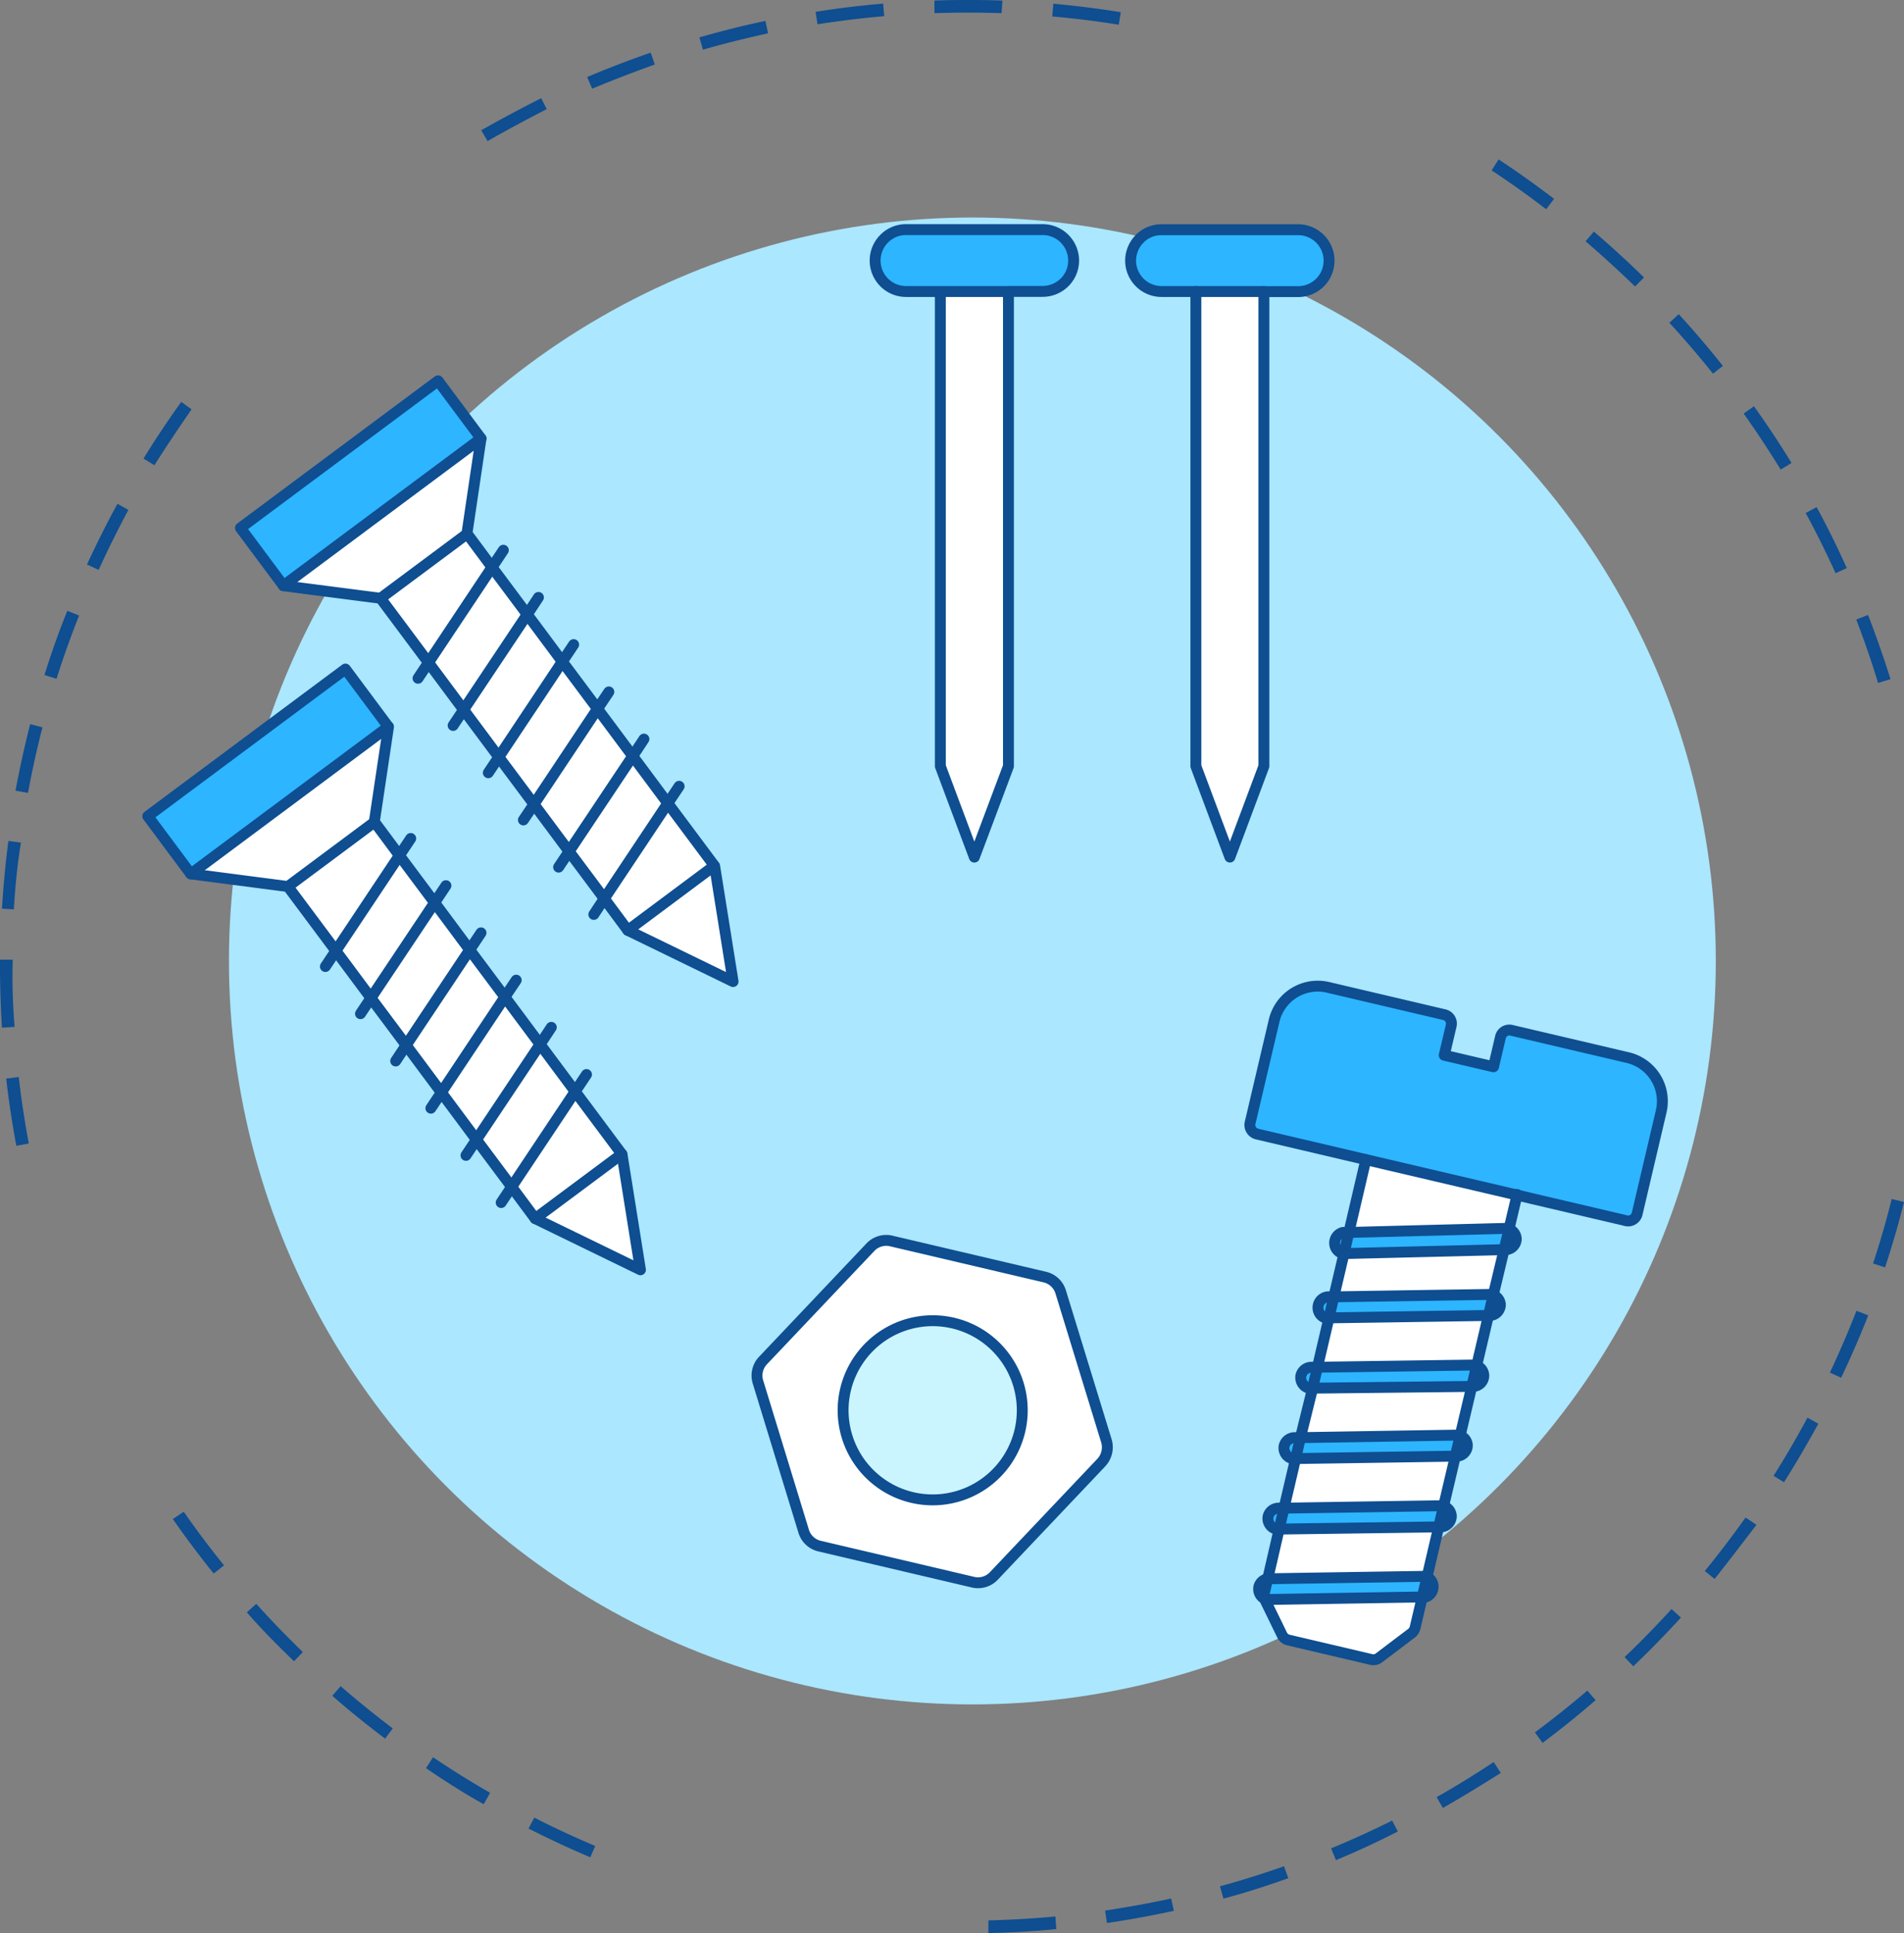 <svg xmlns="http://www.w3.org/2000/svg" id="Layer_1" data-name="Layer 1" viewBox="40.66 39.31 174.72 177.38"><rect x="40.66" y="39.31" width="174.72" height="177.38" fill="#808080" stroke="none"/><defs><style>.cls-3{fill:#fff}.cls-4{fill:#2db5ff}.cls-5{fill:none;stroke:#0e4e91;stroke-linecap:round;stroke-linejoin:round}</style></defs><path d="m142.24 215.77-.17-1.14c2-.31 4.07-.67 6.06-1.11l.25 1.13c-2.02.44-4.08.82-6.14 1.12zm-4.65.56c-2.07.2-4.17.32-6.23.36v-1.16c2-.05 4.11-.17 6.15-.36zm15.34-2.8-.32-1.13c2-.54 3.95-1.16 5.88-1.84l.39 1.1c-1.95.69-3.95 1.34-5.95 1.87zm10.32-3.53-.44-1.08c1.89-.78 3.78-1.64 5.6-2.55l.52 1a74.83 74.83 0 0 1-5.68 2.63zm9.82-4.78-.58-1c1.77-1 3.53-2.09 5.24-3.22l.65 1c-1.73 1.09-3.52 2.19-5.31 3.21zm9.13-6-.69-.94c1.64-1.22 3.26-2.51 4.81-3.84l.76.88a86.449 86.449 0 0 1-4.88 3.93zm-87.37 10.52a91.1 91.1 0 0 1-5.67-2.64l.53-1c1.82.93 3.7 1.8 5.59 2.6zm95.71-17.53-.8-.84c1.49-1.42 2.93-2.9 4.31-4.41l.86.78c-1.4 1.53-2.86 3.03-4.37 4.47zM85.05 204.87c-1.8-1-3.58-2.14-5.3-3.31l.65-1a87.85 87.85 0 0 0 5.23 3.26zM198 184.2l-.9-.73q1.95-2.39 3.74-4.91l1 .67c-1.3 1.7-2.57 3.37-3.84 4.97zM76 198.85a86.683 86.683 0 0 1-4.85-3.93l.77-.88c1.55 1.34 3.16 2.65 4.78 3.87zm128.41-23.5-1-.62q1.65-2.61 3.11-5.33l1 .55c-1 1.83-2.06 3.64-3.17 5.4zm-136.77 16.4c-1.49-1.44-3-2.95-4.33-4.49l.87-.78c1.36 1.52 2.8 3 4.27 4.43zm142-26-1.06-.49c.87-1.85 1.69-3.76 2.44-5.67l1.08.42a93.92 93.92 0 0 1-2.5 5.75zM60.27 183.7c-1.3-1.61-2.56-3.29-3.75-5l1-.67c1.17 1.68 2.41 3.33 3.7 4.92zm153.37-28.09-1.1-.36c.64-1.94 1.22-3.93 1.71-5.92l1.13.28c-.5 2.01-1.09 4.03-1.74 6zM42.16 144.45c-.34-1.82-.63-3.67-.85-5.49l-.08-.68 1.15-.14.08.67c.22 1.81.51 3.64.84 5.43zM42 133.54l-1.16.07a92.66 92.66 0 0 1-.18-6.24h1.17c-.06 2.06 0 4.12.17 6.17zm171-31.56c-.6-2-1.28-3.92-2-5.82l1.08-.42a93.25 93.25 0 0 1 2.06 5.89zM42 122.76l-1.16-.07c.13-2.07.32-4.16.59-6.21l1.15.15c-.33 2.02-.53 4.09-.65 6.13zm167.1-30.85a83.27 83.27 0 0 0-2.74-5.52l1-.55c1 1.83 1.92 3.71 2.77 5.6zM43.23 112.07l-1.15-.21c.38-2 .83-4.09 1.35-6.1l1.13.29c-.51 1.95-.96 4.01-1.33 6.02zM204.06 82.4a93.034 93.034 0 0 0-3.39-5.14l.94-.67c1.21 1.68 2.36 3.43 3.45 5.2zM45.85 101.6l-1.11-.35c.62-2 1.33-4 2.1-5.89l1.08.43c-.76 1.91-1.46 3.86-2.07 5.81zm152-28c-1.27-1.6-2.62-3.17-4-4.67l.86-.79c1.4 1.53 2.77 3.13 4.05 4.75zM49.7 91.6l-1.06-.49c.87-1.88 1.81-3.76 2.8-5.57l1 .56c-.92 1.73-1.85 3.58-2.7 5.44zm141-26c-1.46-1.42-3-2.82-4.54-4.15l.76-.89c1.57 1.34 3.12 2.76 4.6 4.21zM54.83 82l-1-.61c1.08-1.77 2.25-3.51 3.46-5.2l.95.68c-1.18 1.71-2.34 3.43-3.41 5.13zm127.71-23.49c-1.61-1.24-3.3-2.44-5-3.57l.64-1a86.75 86.75 0 0 1 5.09 3.62zM85.4 52.26l-.58-1c1.79-1 3.64-2 5.5-2.94l.51 1c-1.83.95-3.66 1.92-5.43 2.94zm57.92-10.68c-2-.33-4.07-.58-6.1-.76l.1-1.17c2.07.19 4.15.45 6.19.78zM95 47.45l-.46-1.07c1.91-.81 3.87-1.56 5.83-2.24l.38 1.09c-1.9.68-3.84 1.42-5.75 2.22zm37.57-6.93c-2-.07-4.11-.07-6.16 0v-1.16c2.07-.07 4.17-.07 6.24 0zm-27.41 3.34-.32-1.12c2-.57 4-1.08 6.06-1.51l.24 1.14c-1.97.43-3.99.93-5.95 1.49zm16.64-3.07c-2 .18-4.1.43-6.12.75l-.18-1.14c2-.33 4.13-.58 6.2-.76z" style="fill:#0e4e91"/><circle cx="129.89" cy="127.49" r="68.22" style="fill:#abe7ff"/><path class="cls-3" d="m106.22 118.76.02.03 1.69 10.59-9.66-4.7 7.95-5.92z"/><path class="cls-3" d="m101.94 113.02 4.28 5.74-7.95 5.92-2.16-2.91 5.83-8.75z"/><path class="cls-3" d="m98.72 108.69 3.22 4.33-5.83 8.75-3.23-4.33 5.84-8.75z"/><path class="cls-3" d="m95.49 104.35 3.23 4.34-5.84 8.75-3.22-4.33 5.83-8.76z"/><path class="cls-3" d="m92.26 100.02 3.23 4.33-5.83 8.76-3.23-4.33 5.83-8.76z"/><path class="cls-3" d="m89.04 95.69 3.22 4.33-5.83 8.76-3.23-4.34 5.84-8.75zm-5.51-7.4 2.28 3.07-5.83 8.75-4.4-5.9 7.95-5.92z"/><path class="cls-3" d="m85.81 91.36 3.23 4.33-5.84 8.75-3.22-4.33 5.83-8.75zM84.8 79.55l-1.29 8.71.02.03-7.95 5.92-8.91-1.15L84.8 79.55z"/><path class="cls-4" transform="rotate(-36.67 73.766 83.655)" d="M62.46 80.35h22.61v6.6H62.46z"/><path class="cls-5" transform="rotate(-36.67 73.766 83.655)" d="M62.46 80.35h22.61v6.6H62.46z"/><path class="cls-5" d="m66.67 93.06 8.91 1.15 4.4 5.9 3.22 4.33 3.23 4.34 3.23 4.33 3.22 4.33 3.23 4.33 2.16 2.91 9.66 4.7-1.69-10.59-.02-.03-4.28-5.74-3.22-4.33-3.23-4.34-3.23-4.33-3.22-4.33-3.23-4.33-2.28-3.07-.02-.03 1.29-8.71m-9.22 14.66 7.95-5.92"/><path class="cls-5" d="m86.85 89.8-1.04 1.56-5.83 8.75-.96 1.44m14.28-3.09-1.04 1.56-5.83 8.76-.96 1.44m11.06-7.42-1.04 1.55-5.83 8.76-.97 1.44m11.06-7.42-1.03 1.56-5.84 8.75-.96 1.44m11.06-7.42-1.04 1.56-5.83 8.75-.96 1.45m-5.08-29.09-1.03 1.56-5.84 8.75-.96 1.44m16.03 18.8 7.94-5.92"/><path class="cls-3" d="m97.72 145.21.02.03 1.69 10.59-9.66-4.7 7.95-5.92zm-4.28-5.74 4.28 5.74-7.95 5.92-2.16-2.91 5.83-8.75z"/><path class="cls-3" d="m90.22 135.14 3.22 4.33-5.83 8.75-3.23-4.33 5.84-8.75z"/><path class="cls-3" d="m86.99 130.8 3.23 4.34-5.84 8.75-3.22-4.33 5.83-8.76z"/><path class="cls-3" d="m83.76 126.47 3.23 4.33-5.83 8.76-3.23-4.34 5.83-8.75z"/><path class="cls-3" d="m80.54 122.14 3.22 4.33-5.83 8.75-3.23-4.33 5.84-8.75zm-5.51-7.4 2.28 3.07-5.83 8.75-4.4-5.9 7.95-5.92z"/><path class="cls-3" d="m77.31 117.81 3.23 4.33-5.84 8.75-3.22-4.33 5.83-8.75zm-1-11.81-1.3 8.71.02.03-7.95 5.92-8.91-1.16L76.31 106z"/><path class="cls-4" transform="rotate(-36.67 65.268 110.108)" d="M53.96 106.8h22.61v6.6H53.96z"/><path class="cls-5" transform="rotate(-36.67 65.268 110.108)" d="M53.96 106.8h22.61v6.6H53.96z"/><path class="cls-5" d="m58.17 119.5 8.91 1.16 4.4 5.9 3.22 4.33 3.23 4.33 3.23 4.34 3.22 4.33 3.23 4.33 2.16 2.91 9.66 4.7-1.69-10.59-.02-.03-4.28-5.74-3.22-4.33-3.23-4.34-3.23-4.33-3.22-4.33-3.23-4.33-2.28-3.07-.02-.03 1.3-8.71m-9.23 14.66 7.95-5.92"/><path class="cls-5" d="m78.35 116.25-1.04 1.56-5.83 8.75-.96 1.44m14.28-3.09-1.04 1.56-5.83 8.75-.96 1.45m11.06-7.42-1.04 1.55-5.83 8.76-.96 1.44m11.05-7.42-1.03 1.56-5.84 8.75-.96 1.44m11.06-7.42-1.04 1.56-5.83 8.75-.96 1.44m-5.07-29.08-1.04 1.56-5.84 8.75-.96 1.44m16.03 18.8 7.95-5.92"/><path class="cls-3" d="M142.19 171.53a2.06 2.06 0 0 1-.48 2l-9.82 10.36a2 2 0 0 1-2 .59l-14-3.29a2 2 0 0 1-1.49-1.4l-4.18-13.65a2 2 0 0 1 .47-2l9.82-10.36a2 2 0 0 1 2-.58l14 3.29a2 2 0 0 1 1.49 1.39zm-7.94-.93a8.22 8.22 0 1 0-9.88 6.12 8.22 8.22 0 0 0 9.88-6.12z"/><path d="M128.13 160.72a8.22 8.22 0 1 1-9.88 6.12 8.22 8.22 0 0 1 9.88-6.12z" style="fill:#caf5fe"/><path class="cls-5" d="M142.19 171.53 138 157.88a2 2 0 0 0-1.49-1.39l-14-3.29a2 2 0 0 0-2 .58l-9.82 10.36a2 2 0 0 0-.47 2l4.18 13.65a2 2 0 0 0 1.49 1.4l14 3.29a2 2 0 0 0 2-.59l9.82-10.36a2.06 2.06 0 0 0 .48-2z"/><path class="cls-5" d="M128.13 160.72a8.22 8.22 0 1 0 6.12 9.88 8.22 8.22 0 0 0-6.12-9.88z"/><path class="cls-4" d="m171.21 185.85.44-1.87a1 1 0 0 1-.36 1.87zm1.65-6.45h-.14l.44-1.88a1 1 0 0 1 .63.87 1 1 0 0 1-.93 1.01zm1.52-6.47h-.14l.44-1.89a1 1 0 0 1 .63.87 1 1 0 0 1-.93 1.02zm1.38-6.45.44-1.87a1 1 0 0 1 .6.88 1 1 0 0 1-1 1zm1.65-6.48h-.13l.44-1.88a1 1 0 0 1 .62.86 1 1 0 0 1-.93 1.02zm1.28-6 .44-1.87a1 1 0 0 1 .62.87 1 1 0 0 1-.95 1zm-14.85-1.6h.62l-.46 2h-.11a1 1 0 0 1 0-1.94zm-1.37 5.89h.6l-.46 2h-.11a1 1 0 0 1-.24 0 1 1 0 0 1 .21-1.93zm-1.72 8.37a1 1 0 0 1-.73-1.16 1 1 0 0 1 .93-.76h.61l-.46 2h-.1a.85.85 0 0 1-.25-.08zm-1.32 4.55h.57l-.46 2h-.11a.88.88 0 0 1-.24 0 1 1 0 0 1-.73-1.16 1 1 0 0 1 .97-.84zm-1.52 6.47h.61l-.46 2H158a.93.93 0 0 1-.24 0 1 1 0 0 1-.73-1.17 1 1 0 0 1 .88-.83z"/><path class="cls-4" d="m171.65 184-.44 1.87-14.07.23h-.24l-.18-.06a.85.85 0 0 1 0-.5l.32-1.34h.11l14.16-.22a1 1 0 0 1 .34.02zm1.51-6.48-.44 1.88-14.66.22.46-2 14.26-.22a.92.92 0 0 1 .38.12zm1.52-6.47-.44 1.89-14.66.21.46-2 14.26-.15a.78.78 0 0 1 .38.05zm1.52-6.44-.44 1.87-14.66.21.46-2 14.26-.2a.84.84 0 0 1 .38.12zm1.52-6.47-.44 1.88-14.67.22.46-2 14.27-.22a.72.72 0 0 1 .38.12zm1.41-6.04-.44 1.87-14.69.37.46-2 14.29-.37a1 1 0 0 1 .38.13z"/><path class="cls-3" d="m157.14 186.08 14.07-.23-.68 2.89a.91.91 0 0 1-.3.47l-3 2.27a.82.82 0 0 1-.71.16l-7.62-1.79a.85.85 0 0 1-.57-.46l-1.59-3.39.18.06zm15.58-6.68-1.07 4.6a1 1 0 0 0-.38-.07l-14.16.22H157l1.06-4.53zm1.52-6.46-1.08 4.58a.92.92 0 0 0-.38-.07l-14.26.22 1.06-4.52zm1.52-6.46-1.08 4.57a.78.78 0 0 0-.38-.06l-14.3.21 1.06-4.51zm1.52-6.48-1.08 4.59a.84.84 0 0 0-.38-.08l-14.26.2 1.05-4.49zm1.41-6-1 4.17a.72.72 0 0 0-.38-.07l-14.27.22.93-3.95zm1.18-5-.74 3.13a1 1 0 0 0-.38-.08l-14.29.37 1.56-6.67z"/><path class="cls-4" d="m193.11 141.29-2.21 9.41a.85.85 0 0 1-1 .63l-.48-.12-.35-.08-7.89-1.85-1.3-.31-13.88-3.25-10-2.35a.86.86 0 0 1-.63-1l2.21-9.4a4.11 4.11 0 0 1 4.94-3.06l10.68 2.51a.84.84 0 0 1 .63 1l-.64 2.72 4.52 1.06.64-2.72a.83.83 0 0 1 1-.63l10.69 2.51a4.11 4.11 0 0 1 3.07 4.93z"/><path class="cls-5" d="m189.41 151.21-.35-.08-7.89-1.85-1.3-.31-13.87-3.25-10-2.35a.86.86 0 0 1-.63-1l2.21-9.4a4.11 4.11 0 0 1 4.94-3.06l10.68 2.51a.84.84 0 0 1 .63 1l-.64 2.72 4.52 1.06.64-2.72a.83.83 0 0 1 1-.63l10.69 2.51a4.11 4.11 0 0 1 3.06 4.93l-2.21 9.41a.85.85 0 0 1-1 .63l-.48-.12"/><path class="cls-5" d="m166 145.72-1.56 6.67-.46 2-.93 3.95-.46 2-1.05 4.49-.46 2-1.08 4.37-.46 2-1.06 4.52-.46 2-1.02 4.43-.32 1.34a.85.85 0 0 0 0 .5s0 0 0 0l1.63 3.35a.85.85 0 0 0 .57.46l7.62 1.79a.82.82 0 0 0 .71-.16l3-2.27a.91.91 0 0 0 .3-.47l.68-2.89.44-1.87 1.07-4.58.44-1.88 1.08-4.58.44-1.89 1.08-4.57.44-1.87 1.08-4.59.44-1.88 1-4.17.44-1.87.74-3.13"/><path class="cls-5" d="M164 154.34h-.11a1 1 0 0 1 0-1.94h.62l14.29-.37a1 1 0 0 1 .38.08 1 1 0 0 1 .62.87 1 1 0 0 1-.95 1h-.11zm-1.39 5.9h-.11a1 1 0 0 1-.24 0 1 1 0 0 1 .21-1.93h.6l14.27-.22a.72.72 0 0 1 .38.07 1 1 0 0 1 .62.86 1 1 0 0 1-.93 1h-.13zm-1.51 6.45h-.1a.85.85 0 0 1-.23 0 1 1 0 0 1-.73-1.16 1 1 0 0 1 .93-.76h.61l14.26-.2a.84.84 0 0 1 .38.08 1 1 0 0 1 .6.88 1 1 0 0 1-1 1h-.08zm-1.52 6.46h-.11a.88.88 0 0 1-.24 0 1 1 0 0 1-.73-1.16 1 1 0 0 1 .93-.76h.57l14.3-.23a.78.78 0 0 1 .38.06 1 1 0 0 1 .63.87 1 1 0 0 1-.93 1h-.14zm-1.52 6.47H158a.93.93 0 0 1-.24 0 1 1 0 0 1-.73-1.17 1 1 0 0 1 .93-.75h.61l14.26-.22a.92.92 0 0 1 .38.07 1 1 0 0 1 .63.87 1 1 0 0 1-.93 1h-.14zm13.15 6.23-14.07.23h-.24l-.18-.06a1 1 0 0 1-.54-1.11 1 1 0 0 1 .82-.73h.11l14.16-.22a1 1 0 0 1 .38.07 1 1 0 0 1-.36 1.87z"/><path class="cls-4" d="M159.79 60.38a2.84 2.84 0 0 1 0 5.68h-12.54a2.84 2.84 0 0 1-2.84-2.84 2.87 2.87 0 0 1 .83-2 2.79 2.79 0 0 1 2-.83z"/><path class="cls-3" d="M156.64 66.06v43.56l-3.12 8.34-3.12-8.34V66.06h6.24z"/><path class="cls-4" d="M136.34 60.38a2.84 2.84 0 0 1 2.84 2.84 2.81 2.81 0 0 1-.83 2 2.87 2.87 0 0 1-2 .83H123.8a2.84 2.84 0 0 1-2-4.85 2.79 2.79 0 0 1 2-.83z"/><path class="cls-3" d="M133.2 66.06v43.56l-3.13 8.34-3.12-8.34V66.06h6.25z"/><path class="cls-5" d="M127 66.06h-3.2a2.84 2.84 0 0 1-2-4.85 2.79 2.79 0 0 1 2-.83h12.54a2.84 2.84 0 0 1 2.84 2.84 2.81 2.81 0 0 1-.83 2 2.87 2.87 0 0 1-2 .83h-3.15m0 .01v43.56l-3.13 8.34-3.12-8.34V66.06h6.25zm17.2 0h-3.15a2.84 2.84 0 0 1-2.84-2.84 2.87 2.87 0 0 1 .83-2 2.79 2.79 0 0 1 2-.83h12.54a2.84 2.84 0 0 1 0 5.68h-3.15"/><path class="cls-5" d="M156.64 66.06v43.56l-3.12 8.34-3.12-8.34V66.06h6.24z"/></svg>
